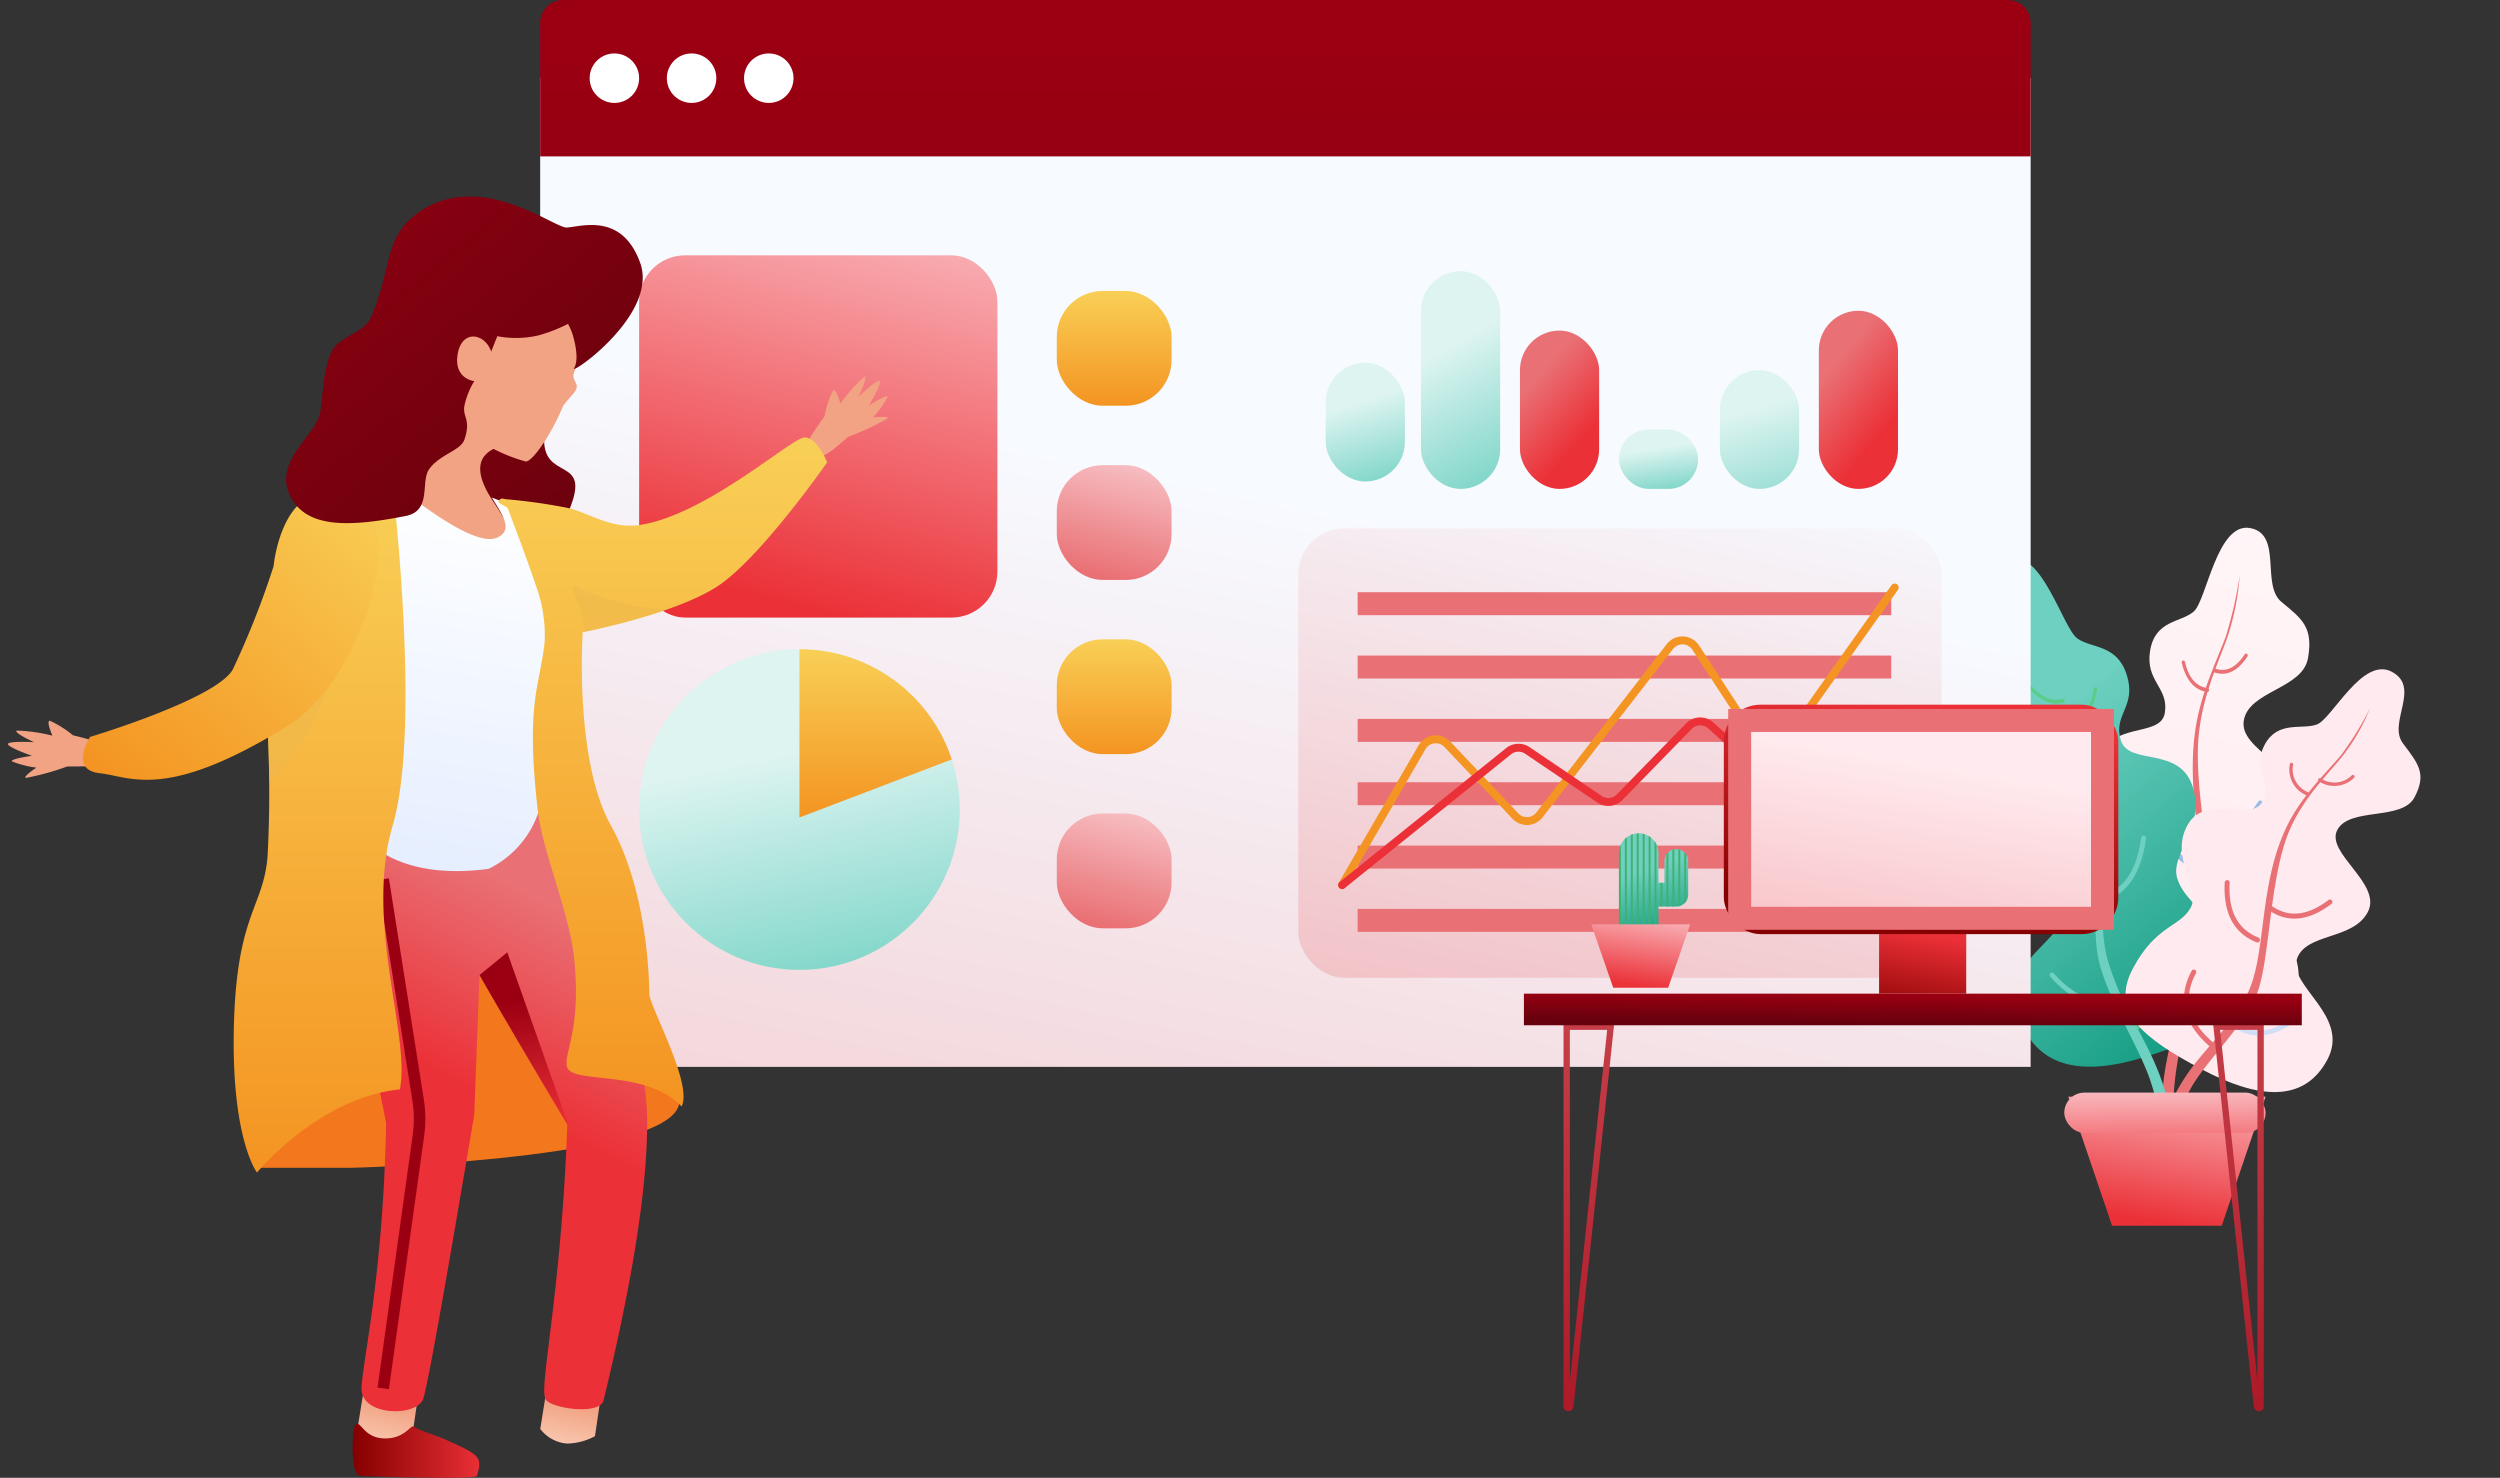 <svg xmlns="http://www.w3.org/2000/svg" xmlns:xlink="http://www.w3.org/1999/xlink" width="217.631" height="128.647" viewBox="0 0 217.631 128.647">
    <rect x="0" y="0" width="217.631" height="128.647" fill="#333333" stroke="none"/>
    <defs>
        <style>
            .cls-1{fill:url(#linear-gradient)}.cls-2{fill:url(#linear-gradient-2)}.cls-3{fill:url(#linear-gradient-3)}.cls-4{fill:#98bbe9}.cls-5{fill:#e97175}.cls-6{fill:#5ace87}.cls-7{fill:#6dd0c1}.cls-8{fill:#ffebef}.cls-9{fill:#d2def8}.cls-10{fill:url(#linear-gradient-5)}.cls-11{fill:url(#linear-gradient-6)}.cls-12{fill:url(#linear-gradient-7)}.cls-13{fill:url(#linear-gradient-9)}.cls-14{fill:url(#linear-gradient-10)}.cls-15{fill:url(#linear-gradient-12)}.cls-16{fill:url(#linear-gradient-14)}.cls-17{fill:url(#linear-gradient-17)}.cls-18{fill:url(#linear-gradient-19)}.cls-19{fill:url(#linear-gradient-22)}.cls-20{fill:#fff}.cls-21,.cls-39{fill:none}.cls-21,.cls-28{stroke:#e97175;stroke-width:2px}.cls-21,.cls-28,.cls-39{stroke-miterlimit:10}.cls-22{fill:#f49422}.cls-23{fill:#eb3037}.cls-24{clip-path:url(#clip-path)}.cls-25{fill:#42b16d}.cls-26{fill:url(#linear-gradient-26)}.cls-27{fill:url(#linear-gradient-27)}.cls-28{fill:url(#linear-gradient-28)}.cls-29{fill:url(#linear-gradient-29)}.cls-30{fill:url(#linear-gradient-31)}.cls-31{fill:#f2771d}.cls-32{fill:url(#linear-gradient-32)}.cls-33{fill:url(#linear-gradient-33)}.cls-34{fill:#f2a384}.cls-35{fill:url(#linear-gradient-34)}.cls-36{fill:url(#linear-gradient-36)}.cls-37{fill:url(#linear-gradient-37)}.cls-38{fill:url(#linear-gradient-39)}.cls-39{stroke:#9b0012}.cls-40{fill:url(#linear-gradient-40)}.cls-41{fill:url(#linear-gradient-41)}.cls-42{fill:#efb84f;opacity:.5}.cls-43{fill:url(#linear-gradient-42)}.cls-44{clip-path:url(#clip-path-2)}
        </style>
        <linearGradient id="linear-gradient" x1=".5" x2=".673" y1=".321" y2="1.16" gradientUnits="objectBoundingBox">
            <stop offset="0" stop-color="#6dd0c1"/>
            <stop offset="1" stop-color="#009175"/>
        </linearGradient>
        <linearGradient id="linear-gradient-2" x1=".5" x2=".5" y1="-.109" y2="1" gradientUnits="objectBoundingBox">
            <stop offset="0" stop-color="#ffe579"/>
            <stop offset="1" stop-color="#feb755"/>
        </linearGradient>
        <linearGradient id="linear-gradient-3" x1=".5" x2=".5" y1="-1.043" y2="1" gradientUnits="objectBoundingBox">
            <stop offset="0" stop-color="#fff"/>
            <stop offset="1" stop-color="#ffebef"/>
        </linearGradient>
        <linearGradient id="linear-gradient-5" x1="1.574" x2="1.188" y1="-.397" y2="1.159" gradientUnits="objectBoundingBox">
            <stop offset="0" stop-color="#ffebef"/>
            <stop offset="1" stop-color="#eb3037"/>
        </linearGradient>
        <linearGradient id="linear-gradient-6" x1="1.494" x2="1.574" y1="-.866" y2="2.197" xlink:href="#linear-gradient-5"/>
        <linearGradient id="linear-gradient-7" x1=".5" x2="-.338" y1=".197" y2="2.945" gradientUnits="objectBoundingBox">
            <stop offset="0" stop-color="#f7faff"/>
            <stop offset=".076" stop-color="#f7faff"/>
            <stop offset="1" stop-color="#e97175"/>
        </linearGradient>
        <linearGradient id="linear-gradient-9" x1=".5" x2=".673" y1=".321" y2="1.16" gradientUnits="objectBoundingBox">
            <stop offset="0" stop-color="#ddf4f1"/>
            <stop offset="1" stop-color="#6dd0c1"/>
        </linearGradient>
        <linearGradient id="linear-gradient-10" x1=".5" x2=".5" y1="-.109" y2="1" gradientUnits="objectBoundingBox">
            <stop offset="0" stop-color="#f9d65c"/>
            <stop offset="1" stop-color="#f49422"/>
        </linearGradient>
        <linearGradient id="linear-gradient-12" x1=".458" x2=".759" y1=".152" y2=".707" gradientUnits="objectBoundingBox">
            <stop offset="0" stop-color="#e97175"/>
            <stop offset="1" stop-color="#eb3037"/>
        </linearGradient>
        <linearGradient id="linear-gradient-14" x1=".5" x2=".673" y1=".321" y2="1.16" gradientUnits="objectBoundingBox">
            <stop offset="0" stop-color="#ddf4f1"/>
            <stop offset="1" stop-color="#91dbd0"/>
        </linearGradient>
        <linearGradient id="linear-gradient-17" x1=".622" x2="-.338" y1="-.191" y2="2.945" gradientUnits="objectBoundingBox">
            <stop offset="0" stop-color="#f7faff"/>
            <stop offset="1" stop-color="#e97175"/>
        </linearGradient>
        <linearGradient id="linear-gradient-19" x1="1.574" x2="1.188" y1="-.397" y2="1.159" gradientUnits="objectBoundingBox">
            <stop offset="0" stop-color="#ffebef"/>
            <stop offset="1" stop-color="#e97175"/>
        </linearGradient>
        <linearGradient id="linear-gradient-22" x1=".833" x2="1.11" y1=".113" y2="9.535" gradientUnits="objectBoundingBox">
            <stop offset="0" stop-color="#9b0012"/>
            <stop offset="1" stop-color="#67010d"/>
        </linearGradient>
        <clipPath id="clip-path">
            <path id="Mask" d="M3.446 4.308h.517v-1.9a1.034 1.034 0 1 1 2.068 0v2.934a1.035 1.035 0 0 1-1.206 1.02 1.041 1.041 0 0 1-.172.014H3.446v2.756H0V1.723a1.723 1.723 0 1 1 3.446 0z" class="cls-1"/>
        </clipPath>
        <linearGradient id="linear-gradient-26" x1=".833" x2=".5" y1=".113" y2="1.521" gradientUnits="objectBoundingBox">
            <stop offset="0" stop-color="#eb3037"/>
            <stop offset="1" stop-color="#850000"/>
        </linearGradient>
        <linearGradient id="linear-gradient-27" x1=".833" x2=".599" y1=".113" y2=".973" xlink:href="#linear-gradient-26"/>
        <linearGradient id="linear-gradient-28" x1=".5" x2="-.338" y1=".197" y2="2.945" xlink:href="#linear-gradient-19"/>
        <linearGradient id="linear-gradient-29" x1=".5" x2=".5" y1="-1.423" y2="1.702" gradientUnits="objectBoundingBox">
            <stop offset="0" stop-color="#e97175"/>
            <stop offset="1" stop-color="#9b0012"/>
        </linearGradient>
        <linearGradient id="linear-gradient-31" x1=".833" x2=".599" y1=".113" y2=".973" xlink:href="#linear-gradient-22"/>
        <linearGradient id="linear-gradient-32" x1=".695" x2=".695" y1=".756" y2=".14" gradientUnits="objectBoundingBox">
            <stop offset="0" stop-color="#f4af92"/>
            <stop offset="1" stop-color="#ec906c"/>
        </linearGradient>
        <linearGradient id="linear-gradient-33" x1=".851" x2=".049" y1="1.093" y2="-.472" gradientUnits="objectBoundingBox">
            <stop offset="0" stop-color="#67010d"/>
            <stop offset="1" stop-color="#9b0012"/>
        </linearGradient>
        <linearGradient id="linear-gradient-34" x1="-.088" x2=".173" y1="1.097" y2=".154" gradientUnits="objectBoundingBox">
            <stop offset="0" stop-color="#fad0ba"/>
            <stop offset="1" stop-color="#f2a384"/>
        </linearGradient>
        <linearGradient id="linear-gradient-36" x1="1" x2="0" y1=".5" y2=".5" xlink:href="#linear-gradient-26"/>
        <linearGradient id="linear-gradient-37" x1=".607" x2=".521" y2=".5" xlink:href="#linear-gradient-12"/>
        <linearGradient id="linear-gradient-39" x1=".5" x2=".552" y1=".278" y2="1.036" gradientUnits="objectBoundingBox">
            <stop offset="0" stop-color="#9b0012"/>
            <stop offset="1" stop-color="#eb3037"/>
        </linearGradient>
        <linearGradient id="linear-gradient-40" x1=".607" x2=".5" y2="1" gradientUnits="objectBoundingBox">
            <stop offset="0" stop-color="#fff"/>
            <stop offset="1" stop-color="#e5eeff"/>
        </linearGradient>
        <linearGradient id="linear-gradient-41" x1=".496" x2=".496" y1="-.109" xlink:href="#linear-gradient-10"/>
        <linearGradient id="linear-gradient-42" y1="-.109" y2="1.002" xlink:href="#linear-gradient-10"/>
        <clipPath id="clip-path-2">
            <path id="Jacket" d="M.779 6.127s1.821 4.782 2.469 6.787A12.294 12.294 0 0 1 4 17.876c-.436 3.906-1.65 5.186-.6 14.53.411 3.653 2.719 8.8 3.164 12.869.694 6.346-1.012 8.541-.585 9.59.585 1.436 6.826.116 9.95 3.375 1.006-1.939-2.816-8.775-2.816-9.819s-.13-8.886-3.34-14.639-2.453-16.83-2.453-16.83 8.066-1.549 11.8-4.039S28.6 2.168 28.6 2.168 27.746 0 26.638 0 18.02 6.806 12.214 7.631c-2.434.346-4.388-1.09-6.228-1.5a49.091 49.091 0 0 0-5.414-.758c-.578-.2-.572.3-.572.3z" class="cls-2" transform="rotate(180 14.301 29.12)"/>
        </clipPath>
    </defs>
    <g id="Group_1214" data-name="Group 1214" transform="translate(21996.656 -13554.91)">
        <g id="Group_1109" data-name="Group 1109" transform="translate(-21996.656 13554.91)">
            <g id="Group_1108" data-name="Group 1108">
                <path id="Leaf" d="M6.893.013c-2.9.3-1.9 7.072-2.695 8.324s-3.032 1.62-2.72 4.33 2.47 2.619 2.727 4.87-4.594 1.958-4.18 5.511 4.155 4.631 4.4 6.771-1.606 2.981-1.058 7.717 4.324 5.708 9.962 6.122 9.136-1.184 8.588-6.292-6.534-4.966-7.274-7.766 3.052-4.313 2.7-7.59-6.059-3.127-6.35-5.744 4.173-4.046 3.876-6.766-1.43-3.124-3.568-4.06C9.16 4.523 9.792-.286 6.893.013z" class="cls-3" transform="rotate(16 -62.112 695.298)"/>
                <path id="leaves_base" d="M5.117 6.2a.179.179 0 0 0 .233-.18.315.315 0 0 0-.2-.315A6.083 6.083 0 0 1 .43.26.284.284 0 0 0 .188 0 .2.2 0 0 0 0 .243 6.688 6.688 0 0 0 5.117 6.2z" class="cls-4" data-name="leaves base" transform="rotate(16 -190.55 705.124)"/>
                <path id="leaves_base-2" d="M5.482 4.187a.2.2 0 0 0 .152-.269.291.291 0 0 0-.277-.233C3.438 3.845 1.8 2.678.408.151A.246.246 0 0 0 .1.02a.231.231 0 0 0-.061.323c1.497 2.71 3.325 4.017 5.443 3.844z" class="cls-4" data-name="leaves base" transform="rotate(16 -156.361 702.638)"/>
                <path id="leaves_base-3" d="M2.864 2.062a.143.143 0 0 0 .1-.189.181.181 0 0 0-.188-.145c-.973.145-1.8-.391-2.5-1.634A.159.159 0 0 0 .067.017a.162.162 0 0 0-.041.222C.8 1.6 1.755 2.225 2.864 2.062z" class="cls-5" data-name="leaves base" transform="rotate(16 -109.468 704.587)"/>
                <path id="leaves_base-4" d="M.146 2.346A.166.166 0 0 1 0 2.169a.155.155 0 0 1 .153-.162c1 .05 1.691-.568 2.107-1.895a.144.144 0 0 1 .191-.1.181.181 0 0 1 .091.22C2.086 1.689 1.28 2.4.146 2.346z" class="cls-5" data-name="leaves base" transform="rotate(16 -103.44 715.676)"/>
                <path id="leaves_base-5" d="M.211 3.932A.257.257 0 0 1 0 3.661a.217.217 0 0 1 .225-.228c1.783.176 3.036-.893 3.788-3.275a.2.2 0 0 1 .279-.139.281.281 0 0 1 .131.333C3.61 2.928 2.2 4.132.211 3.932z" class="cls-4" data-name="leaves base" transform="rotate(16 -147.445 720.076)"/>
                <path id="leaves_base-6" d="M.211 3.751A.273.273 0 0 1 0 3.469a.205.205 0 0 1 .225-.218C2.008 3.513 3.261 2.5 4.013.15a.193.193 0 0 1 .279-.127.294.294 0 0 1 .131.341C3.61 2.908 2.2 4.047.211 3.751z" class="cls-4" data-name="leaves base" transform="rotate(16 -192.43 725.999)"/>
                <path id="leaves_base-7" d="M6.674 46.443a.413.413 0 0 0 .326.369c.16.016.489-.1.468-.288a27.371 27.371 0 0 1-.878-4.779c-.341-3.033.636-8.006-.042-11.389S2.176 20.6.849 15.588C-.231 11.535.507 7.82.625 5.362A22.589 22.589 0 0 0 .169 0a36.941 36.941 0 0 1 .3 5.373C.3 7.755-.324 10.9.215 14.372c1 6.469 5.162 12.173 5.639 16.466s-.453 6.9-.216 10.66q.237 3.757 1.036 4.945z" class="cls-5" data-name="leaves base" transform="rotate(16 -80.67 718.103)"/>
                <path id="Leaf-2" d="M10.893 0c2.9 0 2.67 7.086 3.6 8.323s3.193 1.48 3.193 4.353-2.157 2.874-2.157 5.24 4.8 1.93 4.8 5.74-3.619 4.93-3.619 7.191 1.956 3.212 1.956 8.256-3.694 5.79-9.332 5.79S0 43.047 0 38s6.02-4.735 6.451-7.562-3.526-4.366-3.526-7.638 5.7-3.274 5.7-5.949-4.6-3.889-4.6-6.618 1.08-3.217 3.1-4.323S7.994 0 10.893 0z" class="cls-1" data-name="Leaf" transform="rotate(-17 255.736 -524.543)"/>
                <path id="Leaves_base-8" d="M.26 6.186A.218.218 0 0 1 0 5.985a.268.268 0 0 1 .164-.313A5.068 5.068 0 0 0 4.3.263.242.242 0 0 1 4.517 0a.242.242 0 0 1 .214.263A5.565 5.565 0 0 1 .26 6.186z" class="cls-6" data-name="Leaves base" transform="rotate(-17 372.263 -573.886)"/>
                <path id="Leaves_base-9" d="M.282 6.179a.21.21 0 0 1-.272-.168.278.278 0 0 1 .139-.331C1.983 4.951 2.894 3.167 2.894.263A.243.243 0 0 1 3.109 0a.243.243 0 0 1 .216.263c0 3.118-1.018 5.112-3.043 5.916z" class="cls-7" data-name="Leaves base" transform="rotate(8 -425.291 1348.644)"/>
                <path id="Leaves_base-10" d="M.193 3.242a.144.144 0 0 1-.186-.114.187.187 0 0 1 .093-.223c.934-.366 1.4-1.261 1.4-2.728A.164.164 0 0 1 1.643 0a.164.164 0 0 1 .147.177c0 1.612-.535 2.648-1.597 3.065z" class="cls-6" data-name="Leaves base" transform="rotate(8 -335.668 1322.66)"/>
                <path id="Leaves_base-11" d="M1.6 3.242a.144.144 0 0 0 .186-.114.187.187 0 0 0-.094-.223C.756 2.539.294 1.644.294.177A.164.164 0 0 0 .147 0 .164.164 0 0 0 0 .177c0 1.612.535 2.648 1.6 3.065z" class="cls-6" data-name="Leaves base" transform="rotate(-42 166.082 -200.001)"/>
                <path id="Leaves_base-12" d="M2.788 5.715a.209.209 0 0 0 .27-.168.279.279 0 0 0-.137-.331C1.255 4.55.428 2.92.428.262A.242.242 0 0 0 .214 0 .242.242 0 0 0 0 .262c0 2.872.933 4.711 2.788 5.453z" class="cls-6" data-name="Leaves base" transform="rotate(-42 182.867 -193.887)"/>
                <path id="Leaves_base-13" d="M2.788 5.715a.209.209 0 0 0 .27-.168.279.279 0 0 0-.137-.331C1.255 4.55.428 2.92.428.262A.242.242 0 0 0 .214 0 .242.242 0 0 0 0 .262c0 2.872.933 4.711 2.788 5.453z" class="cls-7" data-name="Leaves base" transform="rotate(-42 199.689 -189.85)"/>
                <path id="Leaves_base-14" d="M1.718 47.8a.323.323 0 0 1-.289.348c-.16 0-.506-.156-.506-.348a27.883 27.883 0 0 0 .349-4.861c0-3.108-1.537-8.284-1.232-11.717s3.291-9.961 4.053-15.155c.62-4.226-.53-8.022-.922-10.538A23.854 23.854 0 0 1 3.027 0a39.156 39.156 0 0 0 .3 5.525c.429 2.438 1.4 5.654 1.258 9.264-.272 6.72-3.8 12.56-3.8 16.951s1.23 7.14 1.414 11.022-.481 5.038-.481 5.038z" class="cls-7" data-name="Leaves base" transform="rotate(-17 266.21 -553.661)"/>
                <path id="Leaf-3" d="M9.44 0c-2.9 0-2.67 6.049-3.6 7.105s-3.193 1.264-3.193 3.717S4.8 13.275 4.8 15.295 0 16.942 0 20.2s3.619 4.2 3.619 6.134-1.956 2.742-1.956 7.048S5.357 38.325 11 38.325s9.337-1.577 9.337-5.883-6.02-4.042-6.451-6.456 3.527-3.728 3.527-6.523-5.7-2.8-5.7-5.079 4.6-3.32 4.6-5.65-1.08-2.746-3.1-3.69S12.338 0 9.44 0z" class="cls-8" data-name="Leaf" transform="rotate(28 -8.448 427.86)"/>
                <path id="Leaves_base-15" d="M4.472 5.281a.214.214 0 0 0 .255-.171.224.224 0 0 0-.164-.267C1.787 4.21.428 2.682.428.224A.219.219 0 0 0 .214 0 .219.219 0 0 0 0 .224c0 2.684 1.51 4.381 4.472 5.057z" class="cls-5" data-name="Leaves base" transform="rotate(28 -73.66 424.969)"/>
                <path id="Leaves_base-16" d="M3.042 5.275a.214.214 0 0 0 .272-.144.226.226 0 0 0-.138-.283C1.342 4.227.431 2.7.431.224A.22.22 0 0 0 .216 0 .22.22 0 0 0 0 .224c0 2.662 1.018 4.364 3.042 5.051z" class="cls-5" data-name="Leaves base" transform="rotate(3 -1365.874 3736.435)"/>
                <path id="Leaves_base-17" d="M1.6 2.768a.146.146 0 0 0 .186-.1.152.152 0 0 0-.094-.191A2.143 2.143 0 0 1 .294.151.149.149 0 0 0 .147 0 .149.149 0 0 0 0 .151a2.438 2.438 0 0 0 1.6 2.617z" class="cls-5" data-name="Leaves base" transform="rotate(3 -1168.016 3839.401)"/>
                <path id="Leaves_base-18" d="M.193 2.768a.146.146 0 0 1-.186-.1A.152.152 0 0 1 .1 2.48 2.143 2.143 0 0 0 1.5.151a.147.147 0 1 1 .294 0A2.438 2.438 0 0 1 .193 2.768z" class="cls-5" data-name="Leaves base" transform="rotate(53 35.596 237.636)"/>
                <path id="Leaves_base-19" d="M.281 4.879a.212.212 0 0 1-.27-.143.226.226 0 0 1 .137-.282c1.666-.57 2.493-1.961 2.493-4.23a.214.214 0 1 1 .428 0c0 2.451-.933 4.021-2.788 4.655z" class="cls-5" data-name="Leaves base" transform="rotate(53 24.321 239.915)"/>
                <path id="Leaves_base-20" d="M.281 4.879a.212.212 0 0 1-.27-.143.226.226 0 0 1 .137-.282c1.666-.57 2.493-1.961 2.493-4.23a.214.214 0 1 1 .428 0c0 2.451-.933 4.021-2.788 4.655z" class="cls-9" data-name="Leaves base" transform="rotate(53 12.567 241.9)"/>
                <path id="Leaves_base-21" d="M2.886 40.8a.293.293 0 0 0 .289.3c.16 0 .506-.133.506-.3a20.419 20.419 0 0 1-.349-4.15c0-2.654 1.537-7.072 1.232-10S1.273 18.147.511 13.713c-.62-3.608.53-6.848.922-9A17.408 17.408 0 0 0 1.577 0a28.585 28.585 0 0 1-.3 4.716C.843 6.8-.131 9.543.015 12.625c.272 5.736 3.8 10.722 3.8 14.471S2.582 33.191 2.4 36.5s.486 4.3.486 4.3z" class="cls-5" data-name="Leaves base" transform="rotate(28 -19.714 441.41)"/>
                <path id="Vase_base" d="M0 0h17.18l-3.818 11.24H3.818z" class="cls-10" data-name="Vase base" transform="translate(180.044 95.466)"/>
                <rect id="Vase_base-2" width="17.524" height="3.513" class="cls-11" data-name="Vase base" rx="1.756" transform="translate(179.7 95.115)"/>
                <path id="Rectangle" d="M0 0h129.749v86.095H0z" class="cls-12" transform="translate(47.023 6.779)"/>
                <rect id="Rectangle_2" width="31.188" height="31.533" class="cls-10" data-name="Rectangle 2" rx="4" transform="translate(55.638 22.228)"/>
                <circle id="Chart_base" cx="13.957" cy="13.957" r="13.957" class="cls-13" data-name="Chart base" transform="translate(55.638 56.517)"/>
                <path id="Chart_base-2" d="M0 0a13.963 13.963 0 0 1 13.261 9.591L0 14.646V0z" class="cls-14" data-name="Chart base" transform="translate(69.595 56.517)"/>
                <rect id="Chart_bar_base" width="6.892" height="10.339" class="cls-13" data-name="Chart bar base" rx="3.446" transform="translate(115.407 31.576)"/>
                <rect id="Chart_bar_base-2" width="6.892" height="13.785" class="cls-15" data-name="Chart bar base" rx="3.446" transform="translate(132.316 28.776)"/>
                <rect id="Chart_bar_base-3" width="6.892" height="5.169" class="cls-13" data-name="Chart bar base" rx="2.585" transform="translate(140.931 37.391)"/>
                <rect id="Chart_bar_base-4" width="6.892" height="10.339" class="cls-16" data-name="Chart bar base" rx="3.446" transform="translate(149.719 32.222)"/>
                <rect id="Chart_bar_base-5" width="6.892" height="15.508" class="cls-15" data-name="Chart bar base" rx="3.446" transform="translate(158.334 27.053)"/>
                <rect id="Chart_bar_base-6" width="6.892" height="18.954" class="cls-13" data-name="Chart bar base" rx="3.446" transform="translate(123.7 23.606)"/>
                <rect id="Chart_base-3" width="56" height="39.114" class="cls-17" data-name="Chart base" rx="4" transform="translate(113.017 46.007)"/>
                <rect id="UI_base" width="9.994" height="9.994" class="cls-14" data-name="UI base" rx="4" transform="translate(91.995 25.329)"/>
                <rect id="UI_base-2" width="9.994" height="9.994" class="cls-18" data-name="UI base" rx="4" transform="translate(91.995 40.493)"/>
                <rect id="UI_base-3" width="9.994" height="9.994" class="cls-14" data-name="UI base" rx="4" transform="translate(91.995 55.656)"/>
                <rect id="UI_base-4" width="9.994" height="9.994" class="cls-18" data-name="UI base" rx="4" transform="translate(91.995 70.819)"/>
                <path id="Titlebar_base" d="M2 0h125.749a2 2 0 0 1 2 2v11.612H0V2a2 2 0 0 1 2-2z" class="cls-19" data-name="Titlebar base" transform="translate(47.023)"/>
                <g id="Titlebar_button" data-name="Titlebar button" transform="translate(51.33 4.652)">
                    <circle id="Titlebar_button-2" cx="2.154" cy="2.154" r="2.154" class="cls-20" data-name="Titlebar button"/>
                    <circle id="Titlebar_button-3" cx="2.154" cy="2.154" r="2.154" class="cls-20" data-name="Titlebar button" transform="translate(6.72)"/>
                    <circle id="Titlebar_button-4" cx="2.154" cy="2.154" r="2.154" class="cls-20" data-name="Titlebar button" transform="translate(13.44)"/>
                </g>
                <g id="Chart" transform="translate(118.186 52.554)">
                    <path id="Path_52" d="M0 1h46.45" class="cls-21" data-name="Path 52" transform="translate(0 -1)"/>
                    <path id="Path_52_Copy" d="M0 1h46.45" class="cls-21" data-name="Path 52 Copy" transform="translate(0 4.514)"/>
                    <path id="Path_52_Copy_2" d="M0 1h46.45" class="cls-21" data-name="Path 52 Copy 2" transform="translate(0 10.028)"/>
                    <path id="Path_52_Copy_3" d="M0 1h46.45" class="cls-21" data-name="Path 52 Copy 3" transform="translate(0 15.542)"/>
                    <path id="Path_52_Copy_4" d="M0 1h46.45" class="cls-21" data-name="Path 52 Copy 4" transform="translate(0 21.056)"/>
                    <path id="Path_52_Copy_5" d="M0 1h46.45" class="cls-21" data-name="Path 52 Copy 5" transform="translate(0 26.569)"/>
                </g>
                <path id="Chart_base-4" d="M.643 26.435a.345.345 0 1 1-.6-.346l6.975-12.013a1.723 1.723 0 0 1 2.741-.321l5.934 6.258a1.034 1.034 0 0 0 1.567-.078l11.357-14.66a1.723 1.723 0 0 1 2.805.114l5.42 8.308a1.034 1.034 0 0 0 1.709.033L48.182.145a.345.345 0 0 1 .562.4l-9.631 13.583a1.723 1.723 0 0 1-2.849-.055l-5.42-8.308a1.034 1.034 0 0 0-1.682-.065L17.805 20.356a1.723 1.723 0 0 1-2.612.13l-5.935-6.257a1.034 1.034 0 0 0-1.644.193z" class="cls-22" data-name="Chart base" transform="translate(116.48 50.795)"/>
                <path id="Chart_base-5" d="M.561 15.407a.345.345 0 0 1-.432-.537l14.5-11.661a1.723 1.723 0 0 1 2.045-.085L22.95 7.37a1.034 1.034 0 0 0 1.32-.135l6.024-6.179a1.723 1.723 0 0 1 2.39-.074L39.549 7.2a1.034 1.034 0 0 0 1.391 0L48.726.09a.345.345 0 1 1 .465.51l-7.786 7.11a1.723 1.723 0 0 1-2.319 0l-6.865-6.217a1.034 1.034 0 0 0-1.435.044l-6.023 6.179a1.723 1.723 0 0 1-2.2.225l-6.277-4.247a1.034 1.034 0 0 0-1.227.051z" class="cls-23" data-name="Chart base" transform="translate(116.48 61.919)"/>
                <path id="Mask-2" d="M3.446 4.308h.517v-1.9a1.034 1.034 0 1 1 2.068 0v2.934a1.035 1.035 0 0 1-1.206 1.02 1.041 1.041 0 0 1-.172.014H3.446v2.756H0V1.723a1.723 1.723 0 1 1 3.446 0z" class="cls-1" data-name="Mask" transform="translate(140.931 72.542)"/>
                <g id="Cactus" class="cls-24" transform="translate(140.931 72.542)">
                    <path id="Combined_Shape" d="M5.686 10.818V0h.172v10.818zm-.517 0V0h.172v10.818zm-.517 0V0h.172v10.818zm-.517 0V0h.172v10.818zm-.517 0V0h.172v10.818zm-.517 0V0h.172v10.818zm-.517 0V0h.172v10.818zm-.517 0V0h.173v10.818zm-.517 0V0h.172v10.818zm-.517 0V0h.172v10.818zm-.517 0V0h.173v10.818zm-.517 0V0h.173v10.818z" class="cls-25" data-name="Combined Shape" transform="translate(0 -.517)"/>
                </g>
                <path id="vase" d="M0 0h8.615L6.7 5.514H1.915z" class="cls-10" transform="translate(138.519 80.468)"/>
                <rect id="vase-2" width="8.788" height="1.723" class="cls-11" data-name="vase" rx=".862" transform="translate(138.346 80.296)"/>
                <path id="Imac" d="M0 0h7.585v5.342H0z" class="cls-26" transform="translate(163.579 81.158)"/>
                <rect id="Imac-2" width="34.341" height="19.976" class="cls-27" data-name="Imac" rx="3.2" transform="translate(150.063 61.342)"/>
                <path id="Imac-3" d="M0 0h31.583v17.221H0z" class="cls-28" data-name="Imac" transform="translate(151.443 62.72)"/>
                <path id="Table_base" d="M.414 33.753a.459.459 0 0 0 .457-.411L4.413 0H0v33.34a.414.414 0 0 0 .414.413zM3.8.551L.552 31.128V.551H3.8z" class="cls-29" data-name="Table base" transform="translate(136.108 89.103)"/>
                <path id="Table_base-2" d="M4 33.753a.459.459 0 0 1-.457-.411L0 0h4.413v33.34a.414.414 0 0 1-.413.413zM.613.551l3.249 30.577V.551H.613z" class="cls-29" data-name="Table base" transform="translate(192.654 89.103)"/>
                <path id="Table_base-3" d="M0 0h67.717v2.755H0z" class="cls-30" data-name="Table base" transform="translate(132.66 86.499)"/>
                <path id="Jacket-2" d="M36.49 12.946C33.575 17.294 8.169 17.92 8.169 17.92H0L5.2 6.828 20.184 0S39.405 8.6 36.49 12.946z" class="cls-31" data-name="Jacket" transform="translate(22.382 83.742)"/>
                <path id="neck" d="M9.7 4.1q2.153.983 2.084.807C11.63 4.517 7.3 3.05 7.13 2.039A6.661 6.661 0 0 1 7.13 0l-3.7 2.344a4.6 4.6 0 0 1-.3 3.468A6.653 6.653 0 0 1 0 8.242q6.459 5.6 9.407 5.942c2.948.344 2.635-2 .3-5.457Q7.37 5.274 9.7 4.1z" class="cls-32" transform="translate(33.422 34.975)"/>
                <path id="Hair" d="M5.828 2.453C.5 10.638-.41 11.455.139 14.068c1.13 5.372 16.812 10.916 18.7 6.253s-2.444-2.242-2.235-6.253q.115-2.206 4.934-9.6-11.959-7.78-15.71-2.015z" class="cls-33" transform="translate(30.767 23.93)"/>
                <path id="Face" d="M15.915.26L14.562.236a10.265 10.265 0 0 0-7.283 1.126Q3.754 3.291 4.4 5.795l-.971 4.061a4.631 4.631 0 0 1-.293 3.481A6.649 6.649 0 0 1 0 15.774q6.471 5.626 9.423 5.972c2.952.348 2.637-2.01.3-5.478q-2.346-3.468-.016-4.641a14.525 14.525 0 0 0 2.79 1.094c.533.072 2.138-2.144 3.255-4.8.115-.273 1.036-1.178 1.139-1.459.229-.624-.3-.666-.223-1.342a6.228 6.228 0 0 0 .424-2.052A10.388 10.388 0 0 0 15.915.26z" class="cls-34" transform="translate(33.258 27.452)"/>
                <path id="leg" d="M.513 0L0 3.192a3.245 3.245 0 0 0 2.312 1.274 5.261 5.261 0 0 0 2.45-.643L5.276.335z" class="cls-35" transform="translate(47.031 121.199)"/>
                <path id="leg-2" d="M.513 0L0 3.192a3.245 3.245 0 0 0 2.312 1.274 5.261 5.261 0 0 0 2.45-.643L5.276.335z" class="cls-35" data-name="leg" transform="translate(31.119 121.199)"/>
                <path id="Shoes" d="M.407 0C.017 0 .017 1.317 0 2.32a9.288 9.288 0 0 0 .2 1.668.646.646 0 0 0 .6.541c6.248.227 10.012.22 10.024-.018.5-1.63.227-1.806-2.606-3.084C7.066.907 6.009.658 5.293.232c-.245-.146-.759 1.034-2.452 1.034S.8 0 .407 0z" class="cls-36" transform="translate(30.697 123.953)"/>
                <path id="Pants" d="M.025 0a48.915 48.915 0 0 1 0 5.866q-.35.914 4.1 22.8c-.25 14.242-2.367 22.064-2.113 23.468.381 2.107 4.807 2.107 5.344.584Q7.893 51.2 11.8 27.971l.457-12.143q2.733 4.773 7.645 13c-.536 15.1-2.567 23.095-1.861 23.979.63.788 4.778 1.345 5.027 0q3.788-15.626 3.787-24.138T19.057 0z" class="cls-37" transform="translate(29.485 69.055)"/>
                <path id="Shoes-2" d="M.407 0C.017 0 .017 1.317 0 2.32a9.288 9.288 0 0 0 .2 1.668.646.646 0 0 0 .6.541c6.248.227 10.012.22 10.024-.018.5-1.63.227-1.806-2.606-3.084C7.066.907 6.009.658 5.293.232c-.245-.146-.759 1.034-2.452 1.034S.8 0 .407 0z" class="cls-36" data-name="Shoes" transform="translate(46.608 123.953)"/>
                <path id="Shadow" d="M7.642 14.981l.063-.018L2.413 0S1.884.447 0 1.983q2.732 4.771 7.642 12.998z" class="cls-38" transform="translate(41.744 82.899)"/>
                <path id="Texture" d="M0 0l3.037 19.226a10.511 10.511 0 0 1 .028 3.09L0 44.329" class="cls-39" transform="translate(33.36 76.535)"/>
                <path id="Body" d="M15.779 1.069c1.067 1.7 1.806 2.844.507 3.475S12.041 3.661 7.449 0C1.9 2.11 1.33 3.786.193 5.028S3.248 29.46 4.926 30.994c2.435 2.227 6.113 3 10.573 2.4a8.507 8.507 0 0 0 4.747-8.526l-.626-3.933q0-2.319 2.458-11.321l-3.61-7.5z" class="cls-40" transform="translate(27.032 42.24)"/>
                <path id="Jacket-3" d="M13.849 29.472c-2.491 8.472 1.57 18.318.617 22.994-7.121.746-12.436 7.243-12.436 7.243S-.216 56.817.017 47.007s2.571-10.355 2.932-14.821a103.921 103.921 0 0 0 0-11.116l2.16-16.924L13.849 0s2.491 21 0 29.472z" class="cls-41" data-name="Jacket" transform="translate(20.342 42.366)"/>
                <path id="Shadow-2" d="M5.591 13.006C7.054 8.83 5.527 3.666 3.413 0L2.16.594 0 17.518s.115 2.125.15 4.782a24.543 24.543 0 0 0 5.441-9.294z" class="cls-42" data-name="Shadow" transform="translate(23.291 45.918)"/>
                <path id="Hand" d="M2.559 7.26l-.55-1.76A22.9 22.9 0 0 1 0 2.337c.083-.249 1.131.633 1.131.633a8.739 8.739 0 0 1-.1-2.2c.177-.2.972 1.526.972 1.526S2.092.1 2.367 0s.825 2.122.825 2.122.257-1.957.524-1.734a14.261 14.261 0 0 1 .484 3.1s1.058-.923 1.179-.594a9.241 9.241 0 0 1-.624 2.3s.624 8.323-2.196 2.066z" class="cls-34" transform="rotate(-73 45.299 33.52)"/>
                <path id="Sleeve" d="M3.069 11.648s-3.867-5.782 0-8.174C5.1 2.218 6.134-.137 6.551.006c.377.129.156 2.656 1.4 3.468 3.134 2.05 7.023 11.856 4.789 18.249-4.1 11.726-7.81 11.969-10.1 13.442S0 33.235 0 33.235s6.463-9.462 5.959-12.38a74.944 74.944 0 0 0-2.89-9.207z" class="cls-43" transform="rotate(39 -39.727 59.766)"/>
                <path id="Hand-2" d="M2.8 7.3l.544-1.772a23.061 23.061 0 0 0 1.991-3.18c-.083-.251-1.119.636-1.119.636A8.915 8.915 0 0 0 4.313.77C4.139.565 3.352 2.3 3.352 2.3S3.266.105 2.994 0s-.817 2.132-.817 2.132S1.924.166 1.659.39A14.535 14.535 0 0 0 1.18 3.5S.133 2.574.013 2.905a9.4 9.4 0 0 0 .618 2.307S.013 13.584 2.8 7.3z" class="cls-34" data-name="Hand" transform="rotate(33 -16.216 140.82)"/>
                <g id="Jacket-4" data-name="Jacket" transform="rotate(180 36.004 48.16)">
                    <path id="Jacket-5" d="M.779 6.127s1.821 4.782 2.469 6.787A12.294 12.294 0 0 1 4 17.876c-.436 3.906-1.65 5.186-.6 14.53.411 3.653 2.719 8.8 3.164 12.869.694 6.346-1.012 8.541-.585 9.59.585 1.436 6.826.116 9.95 3.375 1.006-1.939-2.816-8.775-2.816-9.819s-.13-8.886-3.34-14.639-2.453-16.83-2.453-16.83 8.066-1.549 11.8-4.039S28.6 2.168 28.6 2.168 27.746 0 26.638 0 18.02 6.806 12.214 7.631c-2.434.346-4.388-1.09-6.228-1.5a49.091 49.091 0 0 0-5.414-.758c-.578-.2-.572.3-.572.3z" class="cls-14" data-name="Jacket" transform="rotate(180 14.301 29.12)"/>
                    <g id="Jacket-6" class="cls-44" data-name="Jacket">
                        <path id="Shadow-3" d="M1.052 4.806A9.7 9.7 0 0 0 .4 1.5C-.211.227.059 0 .059 0s6.693 3.3 11.205 1.5-2.273 4.953-2.273 4.953z" class="cls-42" data-name="Shadow" transform="rotate(180 11.058 22.667)"/>
                    </g>
                </g>
                <path id="Face-2" d="M27.025 17.53c-.61.533 8.486-2.025 8.423-6.791s-3.98-4.654-5.06-5S24.75-1.784 18.266.42c-3.223 1.1-3.481 3.831-6.456 7.1-1.181 1.3-3.235.593-4.444 1.944S5.513 12.92 4.79 14.1c-.975 1.6-5.11 2.59-4.77 5.8s3.9 4.326 8.954 5.025c2.334.323 2.163-2.42 3.272-3.2 1.292-.91 3.113-.622 3.73-1.429 1.148-1.5.448-1.847.96-2.788a6.906 6.906 0 0 1 1.505-1.741s-1.65-.761-.6-2.695 2.831-.959 2.831.745l.937-1.095a8.67 8.67 0 0 0 3.4 1.1 13.534 13.534 0 0 0 2.86-.123s.139 3.001-.844 3.831z" class="cls-33" data-name="Face" transform="rotate(-19 81.883 -43.788)"/>
            </g>
        </g>
    </g>
</svg>
